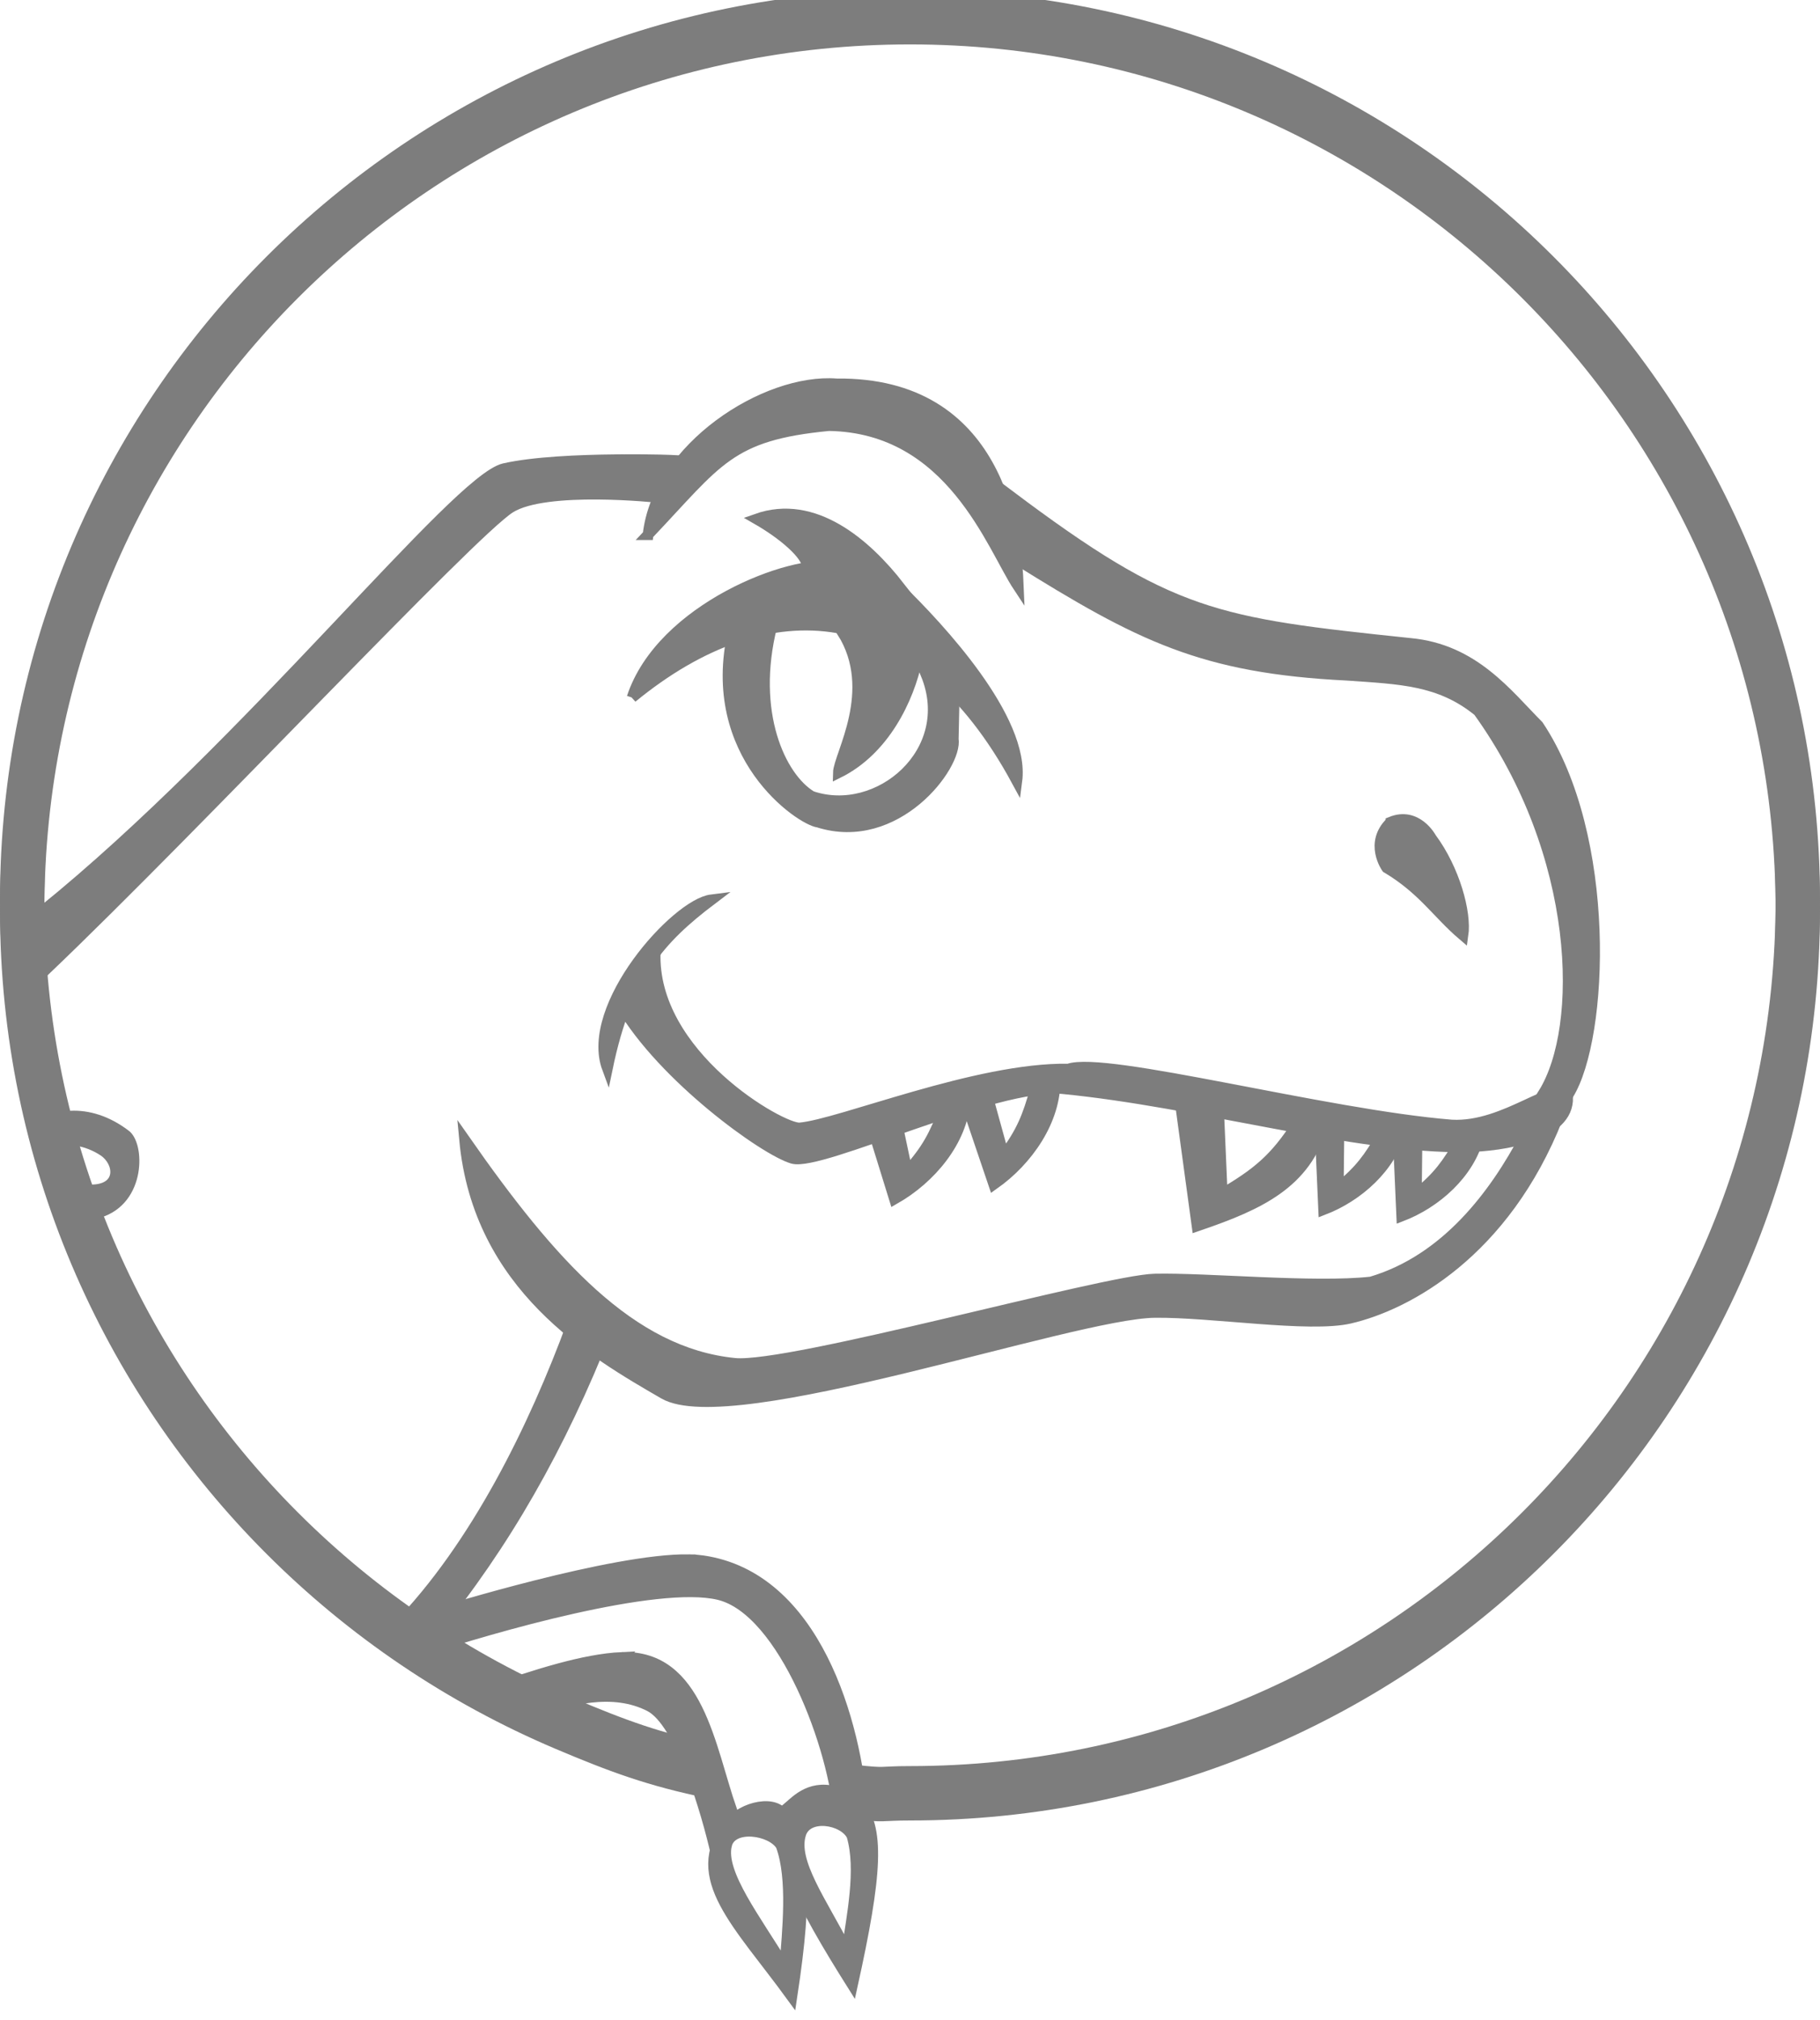 <?xml version="1.0" encoding="UTF-8" standalone="no"?>
<!-- Created with Inkscape (http://www.inkscape.org/) -->

<svg
   xmlns:dc="http://purl.org/dc/elements/1.1/"
   xmlns:cc="http://creativecommons.org/ns#"
   xmlns:rdf="http://www.w3.org/1999/02/22-rdf-syntax-ns#"
   xmlns:svg="http://www.w3.org/2000/svg"
   xmlns="http://www.w3.org/2000/svg"
   xmlns:sodipodi="http://sodipodi.sourceforge.net/DTD/sodipodi-0.dtd"
   xmlns:inkscape="http://www.inkscape.org/namespaces/inkscape"
   width="51.441mm"
   height="57.089mm"
   viewBox="0 0 182.272 202.282"
   id="svg4169"
   version="1.1"
   inkscape:version="0.91 r13725"
   sodipodi:docname="ophase-logo.svg">
  <defs
     id="defs4171">
    <filter
       style="color-interpolation-filters:sRGB;"
       inkscape:label="Drop Shadow"
       id="filter4698">
      <feFlood
         flood-opacity="1"
         flood-color="rgb(0,0,0)"
         result="flood"
         id="feFlood4700" />
      <feComposite
         in="flood"
         in2="SourceGraphic"
         operator="in"
         result="composite1"
         id="feComposite4702" />
      <feGaussianBlur
         in="composite1"
         stdDeviation="0"
         result="blur"
         id="feGaussianBlur4704" />
      <feOffset
         dx="0"
         dy="-1"
         result="offset"
         id="feOffset4706" />
      <feComposite
         in="SourceGraphic"
         in2="offset"
         operator="over"
         result="composite2"
         id="feComposite4708" />
    </filter>
    <filter
       style="color-interpolation-filters:sRGB;"
       inkscape:label="Drop Shadow"
       id="filter4710">
      <feFlood
         flood-opacity="1"
         flood-color="rgb(0,0,0)"
         result="flood"
         id="feFlood4712" />
      <feComposite
         in="flood"
         in2="SourceGraphic"
         operator="in"
         result="composite1"
         id="feComposite4714" />
      <feGaussianBlur
         in="composite1"
         stdDeviation="0"
         result="blur"
         id="feGaussianBlur4716" />
      <feOffset
         dx="0"
         dy="-1"
         result="offset"
         id="feOffset4718" />
      <feComposite
         in="SourceGraphic"
         in2="offset"
         operator="over"
         result="composite2"
         id="feComposite4720" />
    </filter>
    <filter
       style="color-interpolation-filters:sRGB;"
       inkscape:label="Drop Shadow"
       id="filter4722">
      <feFlood
         flood-opacity="1"
         flood-color="rgb(0,0,0)"
         result="flood"
         id="feFlood4724" />
      <feComposite
         in="flood"
         in2="SourceGraphic"
         operator="in"
         result="composite1"
         id="feComposite4726" />
      <feGaussianBlur
         in="composite1"
         stdDeviation="0"
         result="blur"
         id="feGaussianBlur4728" />
      <feOffset
         dx="0"
         dy="-1"
         result="offset"
         id="feOffset4730" />
      <feComposite
         in="SourceGraphic"
         in2="offset"
         operator="over"
         result="composite2"
         id="feComposite4732" />
    </filter>
    <filter
       style="color-interpolation-filters:sRGB;"
       inkscape:label="Drop Shadow"
       id="filter4734">
      <feFlood
         flood-opacity="1"
         flood-color="rgb(0,0,0)"
         result="flood"
         id="feFlood4736" />
      <feComposite
         in="flood"
         in2="SourceGraphic"
         operator="in"
         result="composite1"
         id="feComposite4738" />
      <feGaussianBlur
         in="composite1"
         stdDeviation="0"
         result="blur"
         id="feGaussianBlur4740" />
      <feOffset
         dx="0"
         dy="-1"
         result="offset"
         id="feOffset4742" />
      <feComposite
         in="SourceGraphic"
         in2="offset"
         operator="over"
         result="composite2"
         id="feComposite4744" />
    </filter>
    <filter
       style="color-interpolation-filters:sRGB;"
       inkscape:label="Drop Shadow"
       id="filter4746">
      <feFlood
         flood-opacity="1"
         flood-color="rgb(0,0,0)"
         result="flood"
         id="feFlood4748" />
      <feComposite
         in="flood"
         in2="SourceGraphic"
         operator="in"
         result="composite1"
         id="feComposite4750" />
      <feGaussianBlur
         in="composite1"
         stdDeviation="0"
         result="blur"
         id="feGaussianBlur4752" />
      <feOffset
         dx="0"
         dy="-1"
         result="offset"
         id="feOffset4754" />
      <feComposite
         in="SourceGraphic"
         in2="offset"
         operator="over"
         result="composite2"
         id="feComposite4756" />
    </filter>
    <filter
       style="color-interpolation-filters:sRGB;"
       inkscape:label="Drop Shadow"
       id="filter4758">
      <feFlood
         flood-opacity="1"
         flood-color="rgb(0,0,0)"
         result="flood"
         id="feFlood4760" />
      <feComposite
         in="flood"
         in2="SourceGraphic"
         operator="in"
         result="composite1"
         id="feComposite4762" />
      <feGaussianBlur
         in="composite1"
         stdDeviation="0"
         result="blur"
         id="feGaussianBlur4764" />
      <feOffset
         dx="0"
         dy="-1"
         result="offset"
         id="feOffset4766" />
      <feComposite
         in="SourceGraphic"
         in2="offset"
         operator="over"
         result="composite2"
         id="feComposite4768" />
    </filter>
    <filter
       style="color-interpolation-filters:sRGB;"
       inkscape:label="Drop Shadow"
       id="filter4770">
      <feFlood
         flood-opacity="1"
         flood-color="rgb(0,0,0)"
         result="flood"
         id="feFlood4772" />
      <feComposite
         in="flood"
         in2="SourceGraphic"
         operator="in"
         result="composite1"
         id="feComposite4774" />
      <feGaussianBlur
         in="composite1"
         stdDeviation="0"
         result="blur"
         id="feGaussianBlur4776" />
      <feOffset
         dx="0"
         dy="-1"
         result="offset"
         id="feOffset4778" />
      <feComposite
         in="SourceGraphic"
         in2="offset"
         operator="over"
         result="composite2"
         id="feComposite4780" />
    </filter>
    <filter
       style="color-interpolation-filters:sRGB;"
       inkscape:label="Drop Shadow"
       id="filter4782">
      <feFlood
         flood-opacity="1"
         flood-color="rgb(0,0,0)"
         result="flood"
         id="feFlood4784" />
      <feComposite
         in="flood"
         in2="SourceGraphic"
         operator="in"
         result="composite1"
         id="feComposite4786" />
      <feGaussianBlur
         in="composite1"
         stdDeviation="0"
         result="blur"
         id="feGaussianBlur4788" />
      <feOffset
         dx="0"
         dy="-1"
         result="offset"
         id="feOffset4790" />
      <feComposite
         in="SourceGraphic"
         in2="offset"
         operator="over"
         result="composite2"
         id="feComposite4792" />
    </filter>
    <filter
       style="color-interpolation-filters:sRGB;"
       inkscape:label="Drop Shadow"
       id="filter4794">
      <feFlood
         flood-opacity="1"
         flood-color="rgb(0,0,0)"
         result="flood"
         id="feFlood4796" />
      <feComposite
         in="flood"
         in2="SourceGraphic"
         operator="in"
         result="composite1"
         id="feComposite4798" />
      <feGaussianBlur
         in="composite1"
         stdDeviation="0"
         result="blur"
         id="feGaussianBlur4800" />
      <feOffset
         dx="0"
         dy="-1"
         result="offset"
         id="feOffset4802" />
      <feComposite
         in="SourceGraphic"
         in2="offset"
         operator="over"
         result="composite2"
         id="feComposite4804" />
    </filter>
    <filter
       style="color-interpolation-filters:sRGB;"
       inkscape:label="Drop Shadow"
       id="filter4806">
      <feFlood
         flood-opacity="1"
         flood-color="rgb(0,0,0)"
         result="flood"
         id="feFlood4808" />
      <feComposite
         in="flood"
         in2="SourceGraphic"
         operator="in"
         result="composite1"
         id="feComposite4810" />
      <feGaussianBlur
         in="composite1"
         stdDeviation="0"
         result="blur"
         id="feGaussianBlur4812" />
      <feOffset
         dx="0"
         dy="-1"
         result="offset"
         id="feOffset4814" />
      <feComposite
         in="SourceGraphic"
         in2="offset"
         operator="over"
         result="composite2"
         id="feComposite4816" />
    </filter>
    <filter
       style="color-interpolation-filters:sRGB;"
       inkscape:label="Drop Shadow"
       id="filter4818">
      <feFlood
         flood-opacity="1"
         flood-color="rgb(0,0,0)"
         result="flood"
         id="feFlood4820" />
      <feComposite
         in="flood"
         in2="SourceGraphic"
         operator="in"
         result="composite1"
         id="feComposite4822" />
      <feGaussianBlur
         in="composite1"
         stdDeviation="0"
         result="blur"
         id="feGaussianBlur4824" />
      <feOffset
         dx="0"
         dy="-1"
         result="offset"
         id="feOffset4826" />
      <feComposite
         in="SourceGraphic"
         in2="offset"
         operator="over"
         result="composite2"
         id="feComposite4828" />
    </filter>
    <filter
       style="color-interpolation-filters:sRGB;"
       inkscape:label="Drop Shadow"
       id="filter4830">
      <feFlood
         flood-opacity="1"
         flood-color="rgb(0,0,0)"
         result="flood"
         id="feFlood4832" />
      <feComposite
         in="flood"
         in2="SourceGraphic"
         operator="in"
         result="composite1"
         id="feComposite4834" />
      <feGaussianBlur
         in="composite1"
         stdDeviation="0"
         result="blur"
         id="feGaussianBlur4836" />
      <feOffset
         dx="0"
         dy="-1"
         result="offset"
         id="feOffset4838" />
      <feComposite
         in="SourceGraphic"
         in2="offset"
         operator="over"
         result="composite2"
         id="feComposite4840" />
    </filter>
    <filter
       style="color-interpolation-filters:sRGB;"
       inkscape:label="Drop Shadow"
       id="filter4842">
      <feFlood
         flood-opacity="1"
         flood-color="rgb(0,0,0)"
         result="flood"
         id="feFlood4844" />
      <feComposite
         in="flood"
         in2="SourceGraphic"
         operator="in"
         result="composite1"
         id="feComposite4846" />
      <feGaussianBlur
         in="composite1"
         stdDeviation="0"
         result="blur"
         id="feGaussianBlur4848" />
      <feOffset
         dx="0"
         dy="-1"
         result="offset"
         id="feOffset4850" />
      <feComposite
         in="SourceGraphic"
         in2="offset"
         operator="over"
         result="composite2"
         id="feComposite4852" />
    </filter>
    <filter
       style="color-interpolation-filters:sRGB;"
       inkscape:label="Drop Shadow"
       id="filter4854">
      <feFlood
         flood-opacity="1"
         flood-color="rgb(0,0,0)"
         result="flood"
         id="feFlood4856" />
      <feComposite
         in="flood"
         in2="SourceGraphic"
         operator="in"
         result="composite1"
         id="feComposite4858" />
      <feGaussianBlur
         in="composite1"
         stdDeviation="0"
         result="blur"
         id="feGaussianBlur4860" />
      <feOffset
         dx="0"
         dy="-1"
         result="offset"
         id="feOffset4862" />
      <feComposite
         in="SourceGraphic"
         in2="offset"
         operator="over"
         result="composite2"
         id="feComposite4864" />
    </filter>
    <filter
       style="color-interpolation-filters:sRGB;"
       inkscape:label="Drop Shadow"
       id="filter4866">
      <feFlood
         flood-opacity="1"
         flood-color="rgb(0,0,0)"
         result="flood"
         id="feFlood4868" />
      <feComposite
         in="flood"
         in2="SourceGraphic"
         operator="in"
         result="composite1"
         id="feComposite4870" />
      <feGaussianBlur
         in="composite1"
         stdDeviation="0"
         result="blur"
         id="feGaussianBlur4872" />
      <feOffset
         dx="0"
         dy="-1"
         result="offset"
         id="feOffset4874" />
      <feComposite
         in="SourceGraphic"
         in2="offset"
         operator="over"
         result="composite2"
         id="feComposite4876" />
    </filter>
    <filter
       style="color-interpolation-filters:sRGB;"
       inkscape:label="Drop Shadow"
       id="filter4878">
      <feFlood
         flood-opacity="1"
         flood-color="rgb(0,0,0)"
         result="flood"
         id="feFlood4880" />
      <feComposite
         in="flood"
         in2="SourceGraphic"
         operator="in"
         result="composite1"
         id="feComposite4882" />
      <feGaussianBlur
         in="composite1"
         stdDeviation="0"
         result="blur"
         id="feGaussianBlur4884" />
      <feOffset
         dx="0"
         dy="-1"
         result="offset"
         id="feOffset4886" />
      <feComposite
         in="SourceGraphic"
         in2="offset"
         operator="over"
         result="composite2"
         id="feComposite4888" />
    </filter>
    <filter
       style="color-interpolation-filters:sRGB;"
       inkscape:label="Drop Shadow"
       id="filter4890">
      <feFlood
         flood-opacity="1"
         flood-color="rgb(0,0,0)"
         result="flood"
         id="feFlood4892" />
      <feComposite
         in="flood"
         in2="SourceGraphic"
         operator="in"
         result="composite1"
         id="feComposite4894" />
      <feGaussianBlur
         in="composite1"
         stdDeviation="0"
         result="blur"
         id="feGaussianBlur4896" />
      <feOffset
         dx="0"
         dy="-1"
         result="offset"
         id="feOffset4898" />
      <feComposite
         in="SourceGraphic"
         in2="offset"
         operator="over"
         result="composite2"
         id="feComposite4900" />
    </filter>
    <filter
       style="color-interpolation-filters:sRGB;"
       inkscape:label="Drop Shadow"
       id="filter4902">
      <feFlood
         flood-opacity="1"
         flood-color="rgb(0,0,0)"
         result="flood"
         id="feFlood4904" />
      <feComposite
         in="flood"
         in2="SourceGraphic"
         operator="in"
         result="composite1"
         id="feComposite4906" />
      <feGaussianBlur
         in="composite1"
         stdDeviation="0"
         result="blur"
         id="feGaussianBlur4908" />
      <feOffset
         dx="0"
         dy="-1"
         result="offset"
         id="feOffset4910" />
      <feComposite
         in="SourceGraphic"
         in2="offset"
         operator="over"
         result="composite2"
         id="feComposite4912" />
    </filter>
    <filter
       style="color-interpolation-filters:sRGB;"
       inkscape:label="Drop Shadow"
       id="filter4914">
      <feFlood
         flood-opacity="1"
         flood-color="rgb(0,0,0)"
         result="flood"
         id="feFlood4916" />
      <feComposite
         in="flood"
         in2="SourceGraphic"
         operator="in"
         result="composite1"
         id="feComposite4918" />
      <feGaussianBlur
         in="composite1"
         stdDeviation="0"
         result="blur"
         id="feGaussianBlur4920" />
      <feOffset
         dx="0"
         dy="-1"
         result="offset"
         id="feOffset4922" />
      <feComposite
         in="SourceGraphic"
         in2="offset"
         operator="over"
         result="composite2"
         id="feComposite4924" />
    </filter>
    <filter
       style="color-interpolation-filters:sRGB;"
       inkscape:label="Drop Shadow"
       id="filter4954">
      <feFlood
         flood-opacity="1"
         flood-color="rgb(0,0,0)"
         result="flood"
         id="feFlood4956" />
      <feComposite
         in="flood"
         in2="SourceGraphic"
         operator="in"
         result="composite1"
         id="feComposite4958" />
      <feGaussianBlur
         in="composite1"
         stdDeviation="0"
         result="blur"
         id="feGaussianBlur4960" />
      <feOffset
         dx="0"
         dy="-1"
         result="offset"
         id="feOffset4962" />
      <feComposite
         in="SourceGraphic"
         in2="offset"
         operator="over"
         result="composite2"
         id="feComposite4964" />
    </filter>
    <filter
       style="color-interpolation-filters:sRGB;"
       inkscape:label="Drop Shadow"
       id="filter5015">
      <feFlood
         flood-opacity="1"
         flood-color="rgb(0,0,0)"
         result="flood"
         id="feFlood5017" />
      <feComposite
         in="flood"
         in2="SourceGraphic"
         operator="in"
         result="composite1"
         id="feComposite5019" />
      <feGaussianBlur
         in="composite1"
         stdDeviation="0"
         result="blur"
         id="feGaussianBlur5021" />
      <feOffset
         dx="0"
         dy="-1"
         result="offset"
         id="feOffset5023" />
      <feComposite
         in="SourceGraphic"
         in2="offset"
         operator="over"
         result="composite2"
         id="feComposite5025" />
    </filter>
  </defs>
  <sodipodi:namedview
     id="base"
     pagecolor="#ffffff"
     bordercolor="#666666"
     borderopacity="1.0"
     inkscape:pageopacity="0.0"
     inkscape:pageshadow="2"
     inkscape:zoom="5.6"
     inkscape:cx="104.78817"
     inkscape:cy="141.21786"
     inkscape:document-units="px"
     inkscape:current-layer="layer1"
     showgrid="false"
     inkscape:window-width="1920"
     inkscape:window-height="1018"
     inkscape:window-x="1912"
     inkscape:window-y="-8"
     inkscape:window-maximized="1"
     fit-margin-top="0"
     fit-margin-left="0"
     fit-margin-right="0"
     fit-margin-bottom="0" />
  <g
     inkscape:label="Layer 1"
     inkscape:groupmode="layer"
     id="layer1"
     transform="translate(-169.984,-118.512)">
    <g
       id="g4944"
       inkscape:export-xdpi="92.651932"
       inkscape:export-ydpi="92.651932">
      <path
         id="path6077-7-0-5-4-8-9-2-7-1-1-0-0-4"
         d="m 177.758,234.6 c 0.312,1.064 0.661,2.13 1.008,3.178 1.076,-0.02 2.051,-0.207 2.19,-0.643 0.355,-1.112 -1.438,-2.457 -3.198,-2.535 z"
         style="fill:none;fill-opacity:1;stroke:none;stroke-width:0.88;stroke-opacity:1"
         inkscape:connector-curvature="0" />
      <path
         inkscape:connector-curvature="0"
         id="path6081-7-23-5-5-4-4-8-5-4-0-0-7-9"
         d="m 270.16,232.187 c -0.561,-2.088 -0.184,-2.657 1.777,-2.67 l 1.098,-0.02 -1.037,2.112 c -0.57,1.162 -1.103,2.189 -1.184,2.283 -0.081,0.095 -0.375,-0.679 -0.655,-1.717 z"
         style="fill:none;fill-opacity:1;stroke:none;stroke-width:0.88;stroke-opacity:1" />
      <path
         inkscape:connector-curvature="0"
         id="path6079-8-8-7-4-8-2-6-2-21-9-8-5-6"
         d="m 260.795,234.189 c -0.188,-1.008 0.02,-1.368 0.944,-1.734 1.678,-0.655 1.707,-0.622 0.891,0.998 -1.014,2.014 -1.557,2.232 -1.835,0.735 z"
         style="fill:none;fill-opacity:1;stroke:none;stroke-width:0.88;stroke-opacity:1" />
      <path
         inkscape:connector-curvature="0"
         id="path6083-2-3-6-7-2-58-2-9-1-9-6-6-6"
         d="m 292.606,234.946 c -0.188,-1.657 -0.263,-3.085 -0.168,-3.173 0.333,-0.311 6.22,0.861 6.22,1.238 0,0.482 -4.808,4.947 -5.327,4.947 -0.211,0 -0.537,-1.356 -0.724,-3.012 z"
         style="fill:none;fill-opacity:1;stroke:none;stroke-width:0.88;stroke-opacity:1" />
      <path
         inkscape:connector-curvature="0"
         id="path6085-6-2-8-1-9-11-7-4-9-8-77-7-2"
         d="m 304.462,235.311 c 0,-1.563 0.081,-1.641 1.485,-1.43 l 1.485,0.224 -1.333,1.43 c -0.734,0.786 -1.402,1.429 -1.485,1.429 -0.083,0 -0.152,-0.744 -0.152,-1.653 z"
         style="fill:none;fill-opacity:1;stroke:none;stroke-width:0.88;stroke-opacity:1" />
      <path
         sodipodi:nodetypes="cccccc"
         inkscape:connector-curvature="0"
         id="path6089-6-6-97-3-5-3-1-9-72-1-7-9-2"
         d="m 312.218,236.343 c -0.02,-1.932 0.864,-2.241 2.374,-1.631 0.848,0.342 0.067,0.659 -1.107,2.031 l -1.252,1.464 -0.02,-1.864 z"
         style="fill:none;fill-opacity:1;stroke:none;stroke-width:0.88;stroke-opacity:1" />
      <path
         inkscape:connector-curvature="0"
         id="path6051-4-5-0-3-1-5-8-1-43-6-7-3-7"
         d="m 251.162,198.432 c -0.753,-0.42 -1.858,-1.908 -2.645,-3.56 -1.172,-2.461 -1.348,-3.41 -1.326,-7.126 0.02,-2.358 0.184,-4.549 0.375,-4.869 0.463,-0.769 4.088,-0.731 5.614,0.061 1.9,0.985 2.533,4.411 1.602,8.666 -0.405,1.851 -0.852,4.012 -0.993,4.802 l -0.255,1.436 2.21,-1.562 c 2.549,-1.801 3.789,-3.443 5.385,-7.129 l 1.139,-2.63 0.353,1.891 c 0.194,1.04 0.228,2.683 0.075,3.649 -0.79,5.003 -7.422,8.666 -11.534,6.371 z"
         style="fill:none;fill-opacity:1;stroke:none;stroke-width:0.88;stroke-opacity:1" />
      <path
         sodipodi:nodetypes="ccccccccccccc"
         id="path6095-4-2-1-2-7-0-7-0-21-3-5-9-6"
         d="m 238.453,279.667 c -4.633,0 -11.631,1.37 -20.371,3.964 -1.894,0.562 -3.395,1.084 -4.623,1.643 1.365,0.986 2.754,1.946 4.171,2.857 0.038,-0.02 0.067,-0.022 0.105,-0.034 10.308,-3.462 16.443,-4.254 19.05,-2.5 2.512,1.691 4.949,5.816 6.049,10.249 0.843,3.399 -0.025,4.83 1.704,5.144 1.179,0.214 4.23,-1.076 5.77,-1.859 2.243,-1.14 4.093,1.166 3.729,-0.459 -0.891,-3.983 -6.718,-14.687 -9.048,-16.789 -2.147,-1.937 -2.909,-2.214 -6.535,-2.214 z"
         style="fill:none;fill-opacity:1;stroke:none;stroke-width:1.244;stroke-opacity:1"
         inkscape:connector-curvature="0" />
      <g
         id="g4950"
         style="filter:url(#filter4954)">
        <path
           style="display:inline;fill:#7d7d7d;fill-opacity:1;stroke:#7d7d7d;stroke-width:1.064px;stroke-linecap:butt;stroke-linejoin:miter;stroke-opacity:1"
           d="m 249.484,299.975 c -3.444,2.695 0.999,10.541 5.875,18.289 2.414,-10.968 2.838,-15.912 0.409,-18.376 -3.254,-2.095 -5.149,-0.889 -6.285,0.087 z m 0.688,3.178 c 0.648,-2.114 4.302,-1.51 5.124,0.148 0.996,3.386 0,8.008 -0.491,11.547 -2.556,-4.966 -5.488,-8.904 -4.633,-11.693 z"
           id="path4918-1-7-3-2-5-7-15-1-6-0-2-3-2-85-2-3-0-2"
           inkscape:connector-curvature="0"
           sodipodi:nodetypes="ccccccsccc" />
        <path
           style="display:inline;fill:#7d7d7d;fill-opacity:1;stroke:#7d7d7d;stroke-width:1.064px;stroke-linecap:butt;stroke-linejoin:miter;stroke-opacity:1"
           d="m 242.92,302.207 c -4.065,5.305 0.995,9.837 6.373,17.227 1.683,-11.112 1.036,-13.701 -0.763,-18.065 -0.696,-1.688 -4.142,-1.077 -5.61,0.838 z m -0.175,2.051 c 0.507,-2.155 4.535,-1.55 5.465,0.047 1.218,3.308 0.629,8.6 0.366,12.164 -2.879,-4.776 -6.499,-9.368 -5.83,-12.211 z"
           id="path4918-5-0-9-8-4-0-8-7-2-6-5-0-1-4-0-0-7"
           inkscape:connector-curvature="0"
           sodipodi:nodetypes="scsscccsc" />
      </g>
      <path
         style="fill:none;fill-opacity:1;stroke:#7d7d7d;stroke-width:4.446;stroke-linejoin:miter;stroke-miterlimit:4;stroke-dasharray:none;stroke-opacity:1;filter:url(#filter5015)"
         d="m 241.306,296.375 c -5.788,-1.184 -9.477,-2.552 -14.796,-4.802 -10.637,-4.499 -20.217,-11.01 -28.262,-19.055 -16.09,-16.09 -26.042,-38.318 -26.042,-62.871 0,-49.105 39.808,-88.913 88.913,-88.913 49.105,0 88.913,39.808 88.913,88.913 0,49.105 -39.808,88.913 -88.913,88.913 -3.069,0 -2.282,0.255 -5.745,-0.143"
         id="path5001"
         inkscape:connector-curvature="0"
         sodipodi:nodetypes="cssssssc" />
      <path
         sodipodi:nodetypes="ccccccccccc"
         id="path5007-6-3-4-4-9-6-2-0-9-1-6-7-6-7-0-4"
         d="m 238.975,275.668 c -7.575,-0.119 -24.855,5.25 -24.855,5.25 l -2.677,2.928 c 0.37,0.283 0.63,0.581 1.004,0.857 6.667,-2.209 23.294,-7.015 29.518,-5.535 6.524,1.551 11.673,15.535 12.063,22.498 l 0.243,0.107 c 0.797,0.111 1.327,-0.699 2.131,-0.607 -0.658,-9.265 -4.79,-23.755 -16.036,-25.39 -0.411,-0.059 -0.885,-0.099 -1.391,-0.107 z"
         style="fill:#7d7d7d;fill-opacity:1;stroke:#7d7d7d;stroke-width:1.064px;stroke-linecap:butt;stroke-linejoin:miter;stroke-opacity:1;filter:url(#filter4902)"
         inkscape:connector-curvature="0" />
      <path
         sodipodi:nodetypes="ccccc"
         id="path4897-5-7-9-7-1-6-5-2-22-1-4-9-3-5-0-8"
         d="m 227.295,252.027 c -3.822,10.395 -9.619,22.263 -17.555,30.426 0.724,0.58 1.628,1.406 2.369,1.965 7.22,-8.471 13.008,-18.112 17.764,-29.64 z"
         style="fill:#7d7d7d;fill-opacity:1;stroke:#7d7d7d;stroke-width:1.064px;stroke-linecap:butt;stroke-linejoin:miter;stroke-opacity:1;filter:url(#filter4878)"
         inkscape:connector-curvature="0" />
      <path
         sodipodi:nodetypes="ccccc"
         inkscape:connector-curvature="0"
         id="path4768-9-9-9-2-8-30-6-4-7-1-7-4-6-0-7-2"
         d="m 309.281,201.812 c -2.195,2.11 -0.425,4.583 -0.425,4.583 3.633,2.167 5.047,4.548 7.649,6.766 0.338,-2.293 -0.866,-6.623 -3.187,-9.749 0,0 -1.416,-2.668 -4.037,-1.601 z"
         style="fill:#7d7d7d;fill-opacity:1;stroke:#7d7d7d;stroke-width:1.064px;stroke-linecap:butt;stroke-linejoin:miter;stroke-opacity:1;filter:url(#filter4734)" />
      <path
         sodipodi:nodetypes="cccccccc"
         inkscape:connector-curvature="0"
         id="path4803-0-5-3-1-6-3-1-4-6-8-5-9-7-1-9-5"
         d="m 251.26,199.234 c -3.126,-1.882 -6.151,-8.394 -3.969,-17.067 l -3.869,0.528 c -2.871,12.449 6.777,18.931 8.513,19.137 7.779,2.469 13.955,-5.659 13.521,-8.334 l 0.101,-4.733 -2.829,-1.723 c 3.157,7.738 -4.776,14.467 -11.468,12.192 z"
         style="fill:#7d7d7d;fill-opacity:1;stroke:#7d7d7d;stroke-width:1.064px;stroke-linecap:butt;stroke-linejoin:miter;stroke-opacity:1;filter:url(#filter4698)" />
      <path
         sodipodi:nodetypes="cccc"
         inkscape:connector-curvature="0"
         id="path4807-3-4-6-2-7-9-7-4-9-0-7-7-3-1-7-8"
         d="m 254.34,182.798 c 3.672,5.865 -0.367,12.347 -0.401,14.095 4.574,-2.264 7.044,-7.305 7.912,-11.42 z"
         style="fill:#7d7d7d;fill-opacity:1;stroke:#7d7d7d;stroke-width:1.064px;stroke-linecap:butt;stroke-linejoin:miter;stroke-opacity:1;filter:url(#filter4710)" />
      <g
         id="g4622"
         style="filter:url(#filter4722)">
        <path
           style="fill:#7d7d7d;fill-opacity:1;stroke:#7d7d7d;stroke-width:1.064px;stroke-linecap:butt;stroke-linejoin:miter;stroke-opacity:1"
           d="m 233.283,189.353 c 2.953,-8.977 16.095,-13.882 20.179,-13.075 3.909,-0.063 4.843,1.11 6.628,2.211 3.886,3.777 12.547,13.021 11.735,19.225 -10.026,-18.532 -24.875,-19.564 -38.542,-8.361 z"
           id="path4791-0-4-9-1-3-3-7-1-7-4-4-4-1-30-0-2"
           inkscape:connector-curvature="0"
           sodipodi:nodetypes="ccccc" />
        <path
           style="fill:#7d7d7d;fill-opacity:1;stroke:#7d7d7d;stroke-width:1.064px;stroke-linecap:butt;stroke-linejoin:miter;stroke-opacity:1"
           d="m 245.755,171.475 c 2.668,1.528 5.052,3.565 5.099,4.802 l 9.207,1.964 c -3.338,-4.281 -8.54,-8.806 -14.306,-6.766 z"
           id="path4799-5-3-8-2-26-1-6-2-9-4-9-9-3-8-0-6"
           inkscape:connector-curvature="0"
           sodipodi:nodetypes="cccc" />
      </g>
      <path
         sodipodi:nodetypes="ccccc"
         inkscape:connector-curvature="0"
         id="path4809-2-0-6-2-4-7-7-8-2-5-4-0-0-49-1-5"
         d="m 234.885,173.05 c 0.962,-8.706 11.754,-15.662 18.882,-15.107 16.236,-0.182 18.002,14.853 18.213,20.33 -2.655,-4.011 -6.712,-15.949 -18.976,-16.146 -10.007,0.953 -11.106,3.538 -18.12,10.923 z"
         style="fill:#7d7d7d;fill-opacity:1;stroke:#7d7d7d;stroke-width:1.064px;stroke-linecap:butt;stroke-linejoin:miter;stroke-opacity:1;filter:url(#filter4746)" />
      <path
         sodipodi:nodetypes="ccccccc"
         inkscape:connector-curvature="0"
         id="path4823-1-4-6-8-9-8-2-6-1-5-3-5-8-8-9-7"
         d="m 257.582,233.168 1.983,6.402 c 3.618,-2.056 6.781,-5.799 7.082,-9.894 l -2.054,0.8 c -1.015,2.644 -1.747,4.123 -3.753,6.33 l -1.062,-5.02 z"
         style="fill:#7d7d7d;fill-opacity:1;stroke:#7d7d7d;stroke-width:1.064px;stroke-linecap:butt;stroke-linejoin:miter;stroke-opacity:1;filter:url(#filter4806)" />
      <path
         sodipodi:nodetypes="ccccccc"
         inkscape:connector-curvature="0"
         id="path4823-4-8-0-4-0-18-42-0-9-1-8-4-5-5-3-9-0"
         d="m 266.667,229.711 2.842,8.388 c 3.412,-2.398 6.217,-6.431 6.14,-10.537 l -1.971,0.996 c -0.768,2.73 -1.36,4.274 -3.155,6.665 l -1.715,-6.221 z"
         style="display:inline;fill:#7d7d7d;fill-opacity:1;stroke:#7d7d7d;stroke-width:1.064px;stroke-linecap:butt;stroke-linejoin:miter;stroke-opacity:1;filter:url(#filter4818)" />
      <path
         sodipodi:nodetypes="ccccccc"
         inkscape:connector-curvature="0"
         id="path4823-4-1-7-0-1-9-1-09-8-1-5-9-6-3-5-6-1-9"
         d="m 309.956,233.076 0.363,8.262 c 3.49,-1.332 6.865,-4.289 7.805,-8.012 l -1.921,0.419 c -1.321,2.277 -2.204,3.525 -4.316,5.246 l 0.065,-6.031 z"
         style="display:inline;fill:#7d7d7d;fill-opacity:1;stroke:#7d7d7d;stroke-width:0.968px;stroke-linecap:butt;stroke-linejoin:miter;stroke-opacity:1;filter:url(#filter4854)" />
      <path
         sodipodi:nodetypes="ccccccc"
         inkscape:connector-curvature="0"
         id="path4823-4-1-3-0-7-9-9-18-5-0-4-2-6-6-76-3-1-3-6"
         d="m 302.136,232.433 0.363,8.262 c 3.49,-1.332 6.865,-4.289 7.805,-8.012 l -1.921,0.419 c -1.322,2.276 -2.204,3.525 -4.316,5.246 l 0.065,-6.031 z"
         style="display:inline;fill:#7d7d7d;fill-opacity:1;stroke:#7d7d7d;stroke-width:0.968px;stroke-linecap:butt;stroke-linejoin:miter;stroke-opacity:1;filter:url(#filter4842)" />
      <path
         sodipodi:nodetypes="ccccccc"
         inkscape:connector-curvature="0"
         id="path4823-4-1-3-7-2-1-4-1-9-1-1-6-6-8-8-2-8-37-4-4"
         d="m 288.464,230.136 1.607,11.8 c 5.92,-2.032 10.51,-4.14 12.105,-9.819 l -2.054,0.059 c -2.241,3.472 -4.021,5.013 -7.958,7.274 l -0.386,-8.908 z"
         style="display:inline;fill:#7d7d7d;fill-opacity:1;stroke:#7d7d7d;stroke-width:1.556px;stroke-linecap:butt;stroke-linejoin:miter;stroke-opacity:1;filter:url(#filter4830)" />
      <path
         sodipodi:nodetypes="ccsscssscc"
         inkscape:connector-curvature="0"
         id="path4821-2-8-2-3-0-1-1-5-2-0-8-5-9-8-7-9"
         d="m 322.737,233.314 c -3.022,5.723 -7.885,12.319 -15.439,14.55 -5.666,0.631 -16.455,-0.408 -21.671,-0.291 -5.026,0.111 -36.597,8.985 -42.067,8.439 -10.413,-1.039 -18.381,-9.991 -27.054,-22.408 1.369,14.744 12.869,21.355 19.971,25.463 6.744,3.9 40.853,-8.044 49.149,-8.148 5.682,-0.071 15.48,1.526 19.546,0.582 5.715,-1.327 15.482,-6.553 20.821,-20.079 z"
         style="fill:#7d7d7d;fill-opacity:1;stroke:#7d7d7d;stroke-width:1.064;stroke-linecap:butt;stroke-linejoin:miter;stroke-opacity:1;filter:url(#filter4866);stroke-miterlimit:4;stroke-dasharray:none" />
      <path
         sodipodi:nodetypes="cscccssscc"
         inkscape:connector-curvature="0"
         id="path4819-3-8-9-26-4-9-2-3-0-3-6-84-2-5-9-9"
         d="m 235.608,214.81 c -0.425,10.33 12.677,17.784 14.467,17.631 4.052,-0.347 17.705,-6.042 26.912,-5.896 3.73,-1.31 25.731,4.587 38.385,5.605 5.429,0.291 10.434,-4.656 11.614,-2.764 0.129,3.831 -6.419,4.882 -10.198,4.947 -10.841,0.186 -26.84,-4.506 -40.367,-5.82 -6.735,-0.654 -24.208,7.797 -27.053,6.984 -2.799,-0.8 -12.984,-8.148 -17.139,-15.278 z"
         style="fill:#7d7d7d;fill-opacity:1;stroke:#7d7d7d;stroke-width:1.064px;stroke-linecap:butt;stroke-linejoin:miter;stroke-opacity:1;filter:url(#filter4794)" />
      <path
         sodipodi:nodetypes="ccccccccc"
         inkscape:connector-curvature="0"
         id="path4815-1-4-2-8-9-2-4-5-6-7-0-1-3-6-5-8"
         d="m 271.017,169.065 c 16.285,12.236 20.671,12.816 40.211,14.865 6.362,0.598 9.666,5.057 12.82,8.231 7.378,11.078 6.544,31.209 3.005,36.937 l -2.504,-0.103 c 4.146,-6.655 3.815,-23.933 -6.51,-38.274 -3.848,-3.137 -7.822,-3.227 -13.12,-3.601 -14.528,-0.719 -20.789,-3.909 -33.151,-11.626 z"
         style="fill:#7d7d7d;fill-opacity:1;stroke:#7d7d7d;stroke-width:1.064px;stroke-linecap:butt;stroke-linejoin:miter;stroke-opacity:1;filter:url(#filter4758)" />
      <path
         sodipodi:nodetypes="ccc"
         inkscape:connector-curvature="0"
         id="path4817-9-8-0-1-9-9-3-9-2-3-2-7-5-1-9-8"
         d="m 241.233,209.597 c -3.558,0.451 -12.721,10.688 -10.421,16.891 1.929,-9.322 5.267,-12.986 10.421,-16.891 z"
         style="fill:#7d7d7d;fill-opacity:1;stroke:#7d7d7d;stroke-width:1.064px;stroke-linecap:butt;stroke-linejoin:miter;stroke-opacity:1;filter:url(#filter4782)" />
      <path
         sodipodi:nodetypes="ccccccc"
         id="path4912-0-8-3-2-4-7-1-7-1-0-0-2-0-6-9-4"
         d="m 232.269,285.453 c -3.834,0.176 -8.655,1.754 -13.332,3.357 1.474,0.933 2.206,1.507 3.733,2.357 4.378,-1.616 8.733,-2.672 12.376,-0.822 3.096,1.573 5.727,10.687 6.662,14.807 0.871,0.265 0.675,-4.636 1.556,-4.396 -2.198,-6.326 -3.337,-15.547 -10.995,-15.303 z"
         style="fill:#7d7d7d;fill-opacity:1;stroke:#7d7d7d;stroke-width:1.064px;stroke-linecap:butt;stroke-linejoin:miter;stroke-opacity:1;filter:url(#filter4914)"
         inkscape:connector-curvature="0" />
      <path
         id="path5085-5-2-4-1-0-47-1-0-4-5-4-2-3-7-1-5-2"
         d="m 177.062,231.065 c -0.081,0 -0.164,0.03 -0.243,0.034 0.236,0.934 0.502,1.862 0.765,2.785 0.93,0.119 1.917,0.524 2.677,1.036 1.501,1.01 1.836,3.576 -1.251,3.536 0.301,0.887 0.613,1.767 0.939,2.643 4.36,-1.315 4.206,-7.114 2.677,-8.142 -1.874,-1.411 -3.8,-1.973 -5.562,-1.893 z"
         style="display:inline;fill:#7d7d7d;fill-opacity:1;stroke:#7d7d7d;stroke-width:0.681px;stroke-linecap:butt;stroke-linejoin:miter;stroke-opacity:1;filter:url(#filter4890)"
         inkscape:connector-curvature="0" />
      <path
         id="path5116-0-2-5-8-82-7-8-9-1-9-1-6-7-5-3-0"
         d="m 231.709,165.535 c -3.773,0.041 -8.291,0.229 -11.228,0.893 -4.807,1.086 -25.688,27.724 -46.291,44.353 0.075,1.967 0.152,3.922 0.34,5.857 15.322,-14.628 42.62,-43.807 46.541,-46.281 3.576,-2.257 14.844,-1.036 14.844,-1.036 l 1.597,-3.714 c 0,0 -2.031,-0.109 -5.803,-0.071 z"
         style="fill:#7d7d7d;fill-opacity:1;stroke:#7d7d7d;stroke-width:1.064px;stroke-linecap:butt;stroke-linejoin:miter;stroke-opacity:1;filter:url(#filter4770)"
         inkscape:connector-curvature="0"
         sodipodi:nodetypes="ccccccccc" />
      <path
         sodipodi:nodetypes="cssssssc"
         inkscape:connector-curvature="0"
         id="path4866"
         d="m 241.306,296.375 c -5.788,-1.184 -9.477,-2.552 -14.796,-4.802 -10.637,-4.499 -20.217,-11.01 -28.262,-19.055 -16.09,-16.09 -26.042,-38.318 -26.042,-62.871 0,-49.105 39.808,-88.913 88.913,-88.913 49.105,0 88.913,39.808 88.913,88.913 0,49.105 -39.808,88.913 -88.913,88.913 -3.069,0 -2.282,0.255 -5.745,-0.143"
         style="fill:none;fill-opacity:1;stroke:#7d7d7d;stroke-width:4.446;stroke-linejoin:miter;stroke-miterlimit:4;stroke-dasharray:none;stroke-opacity:1" />
    </g>
  </g>
</svg>

